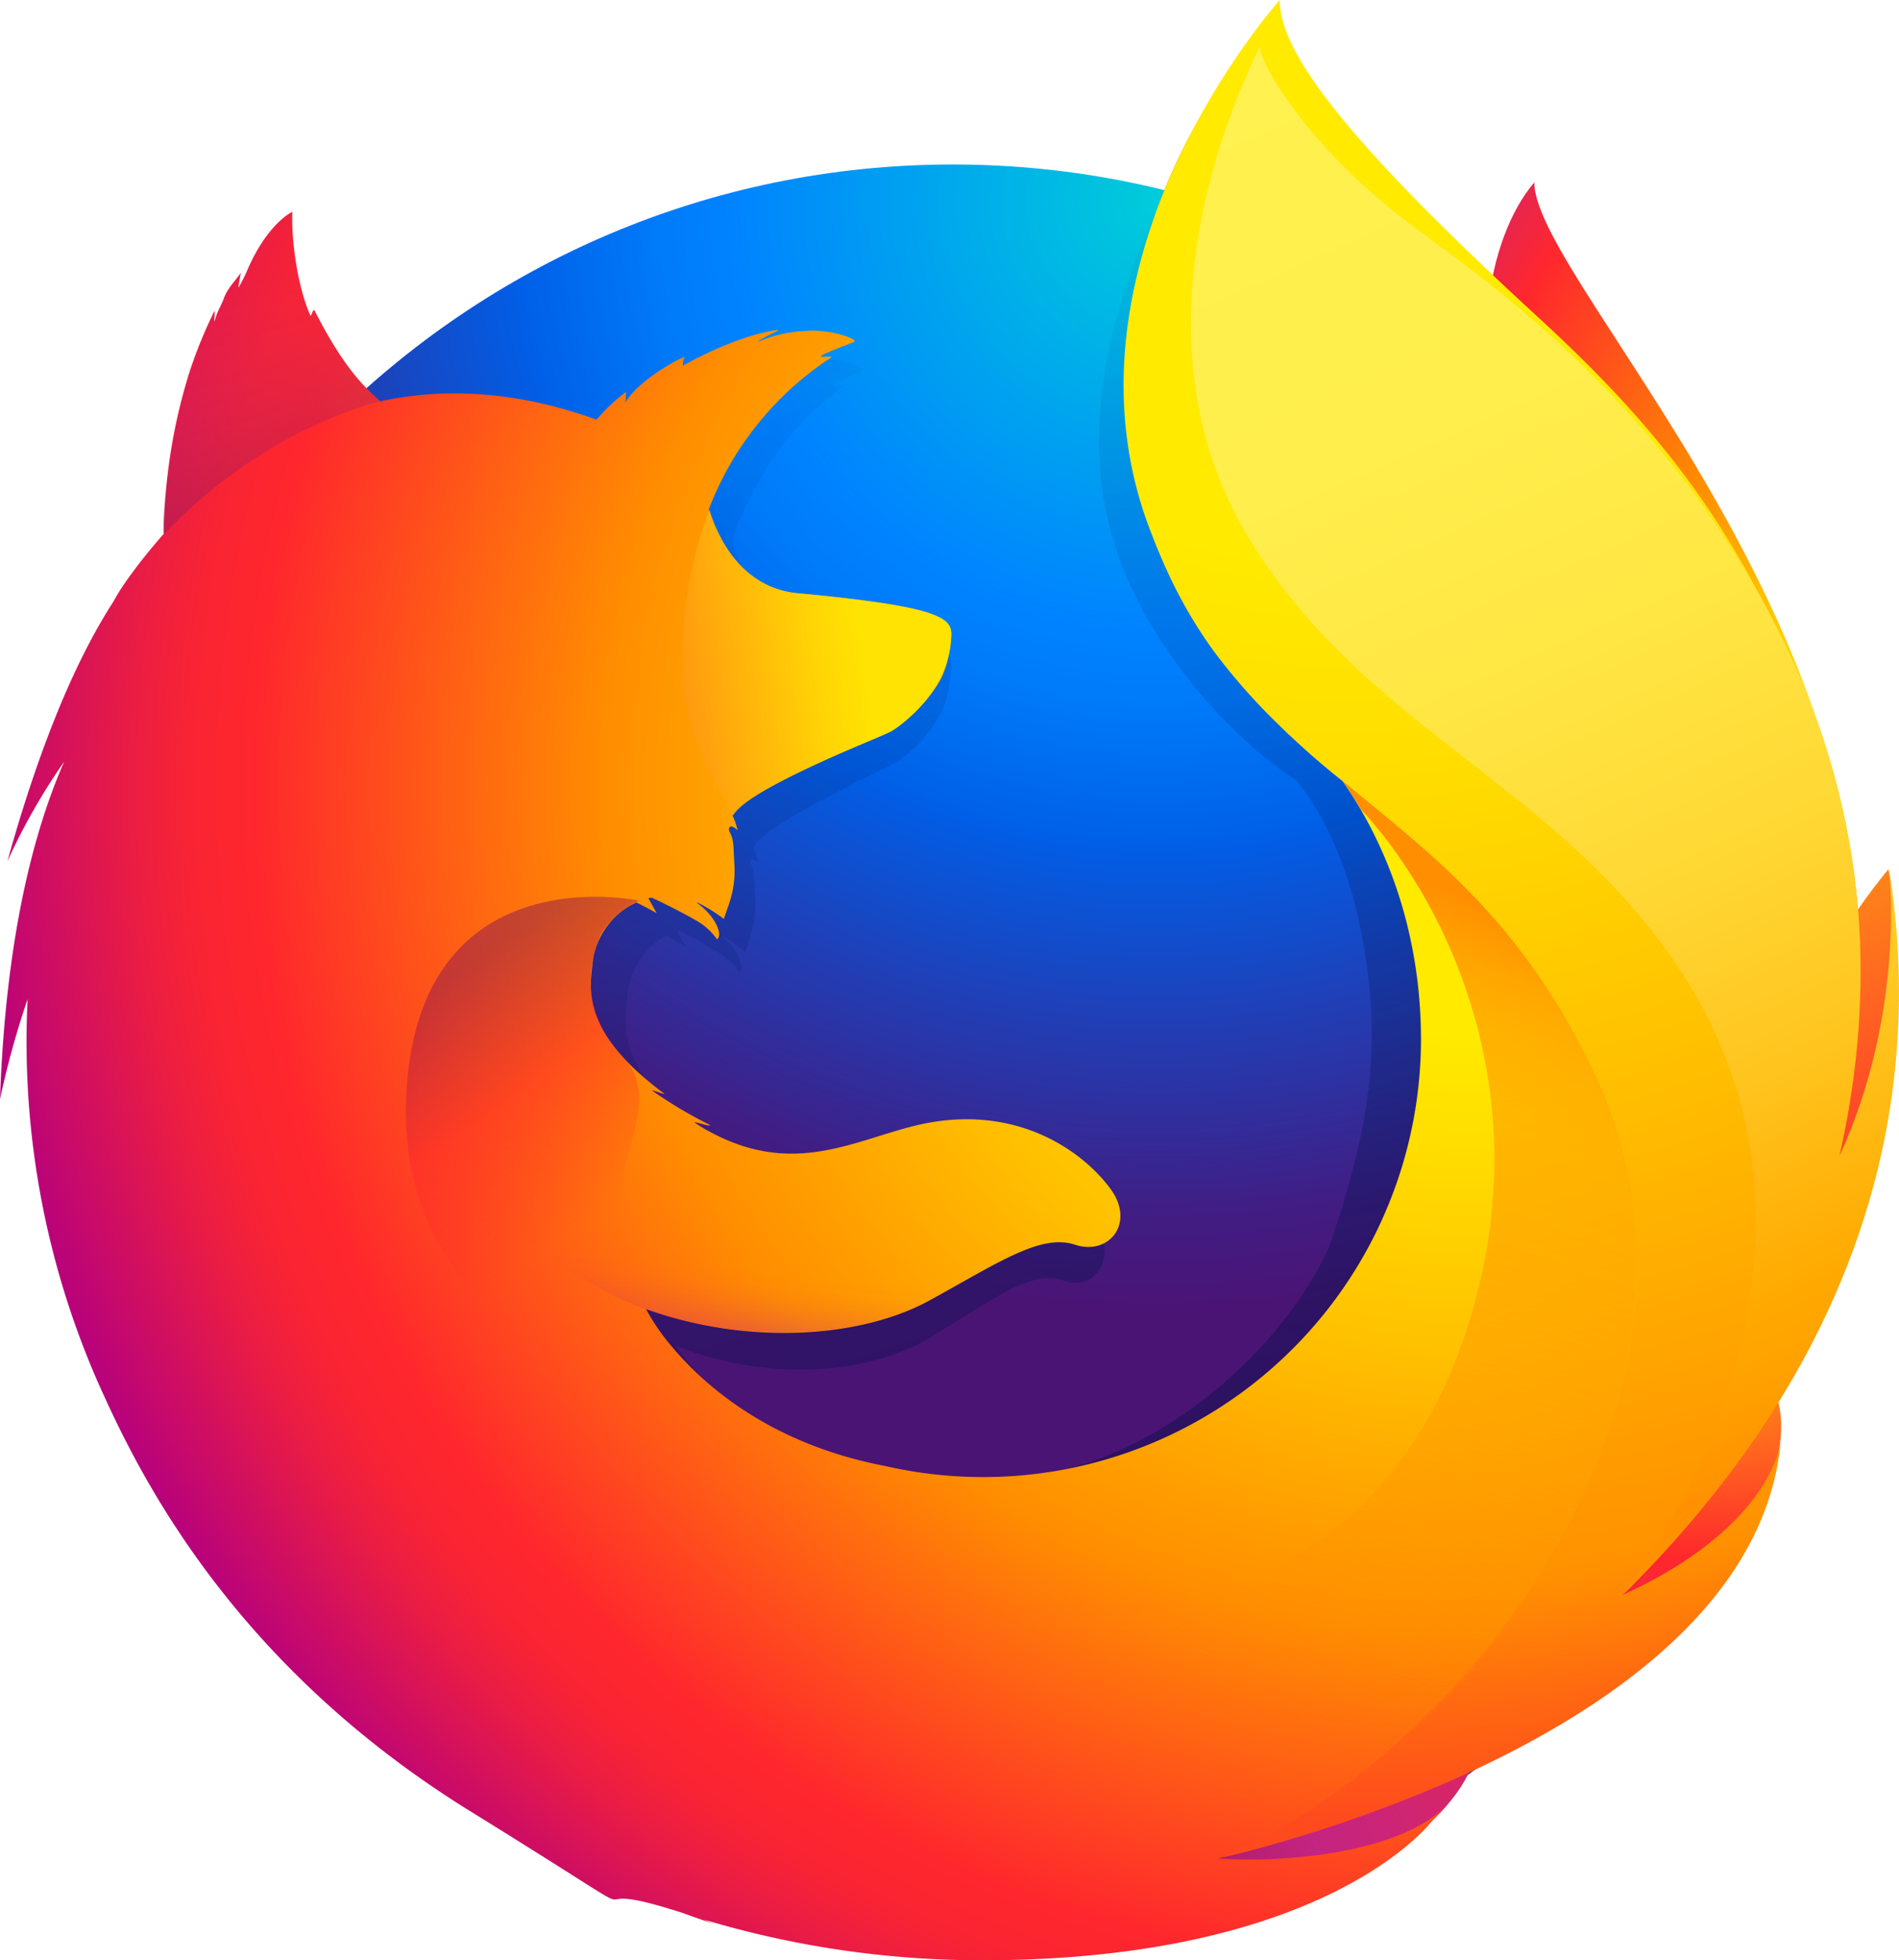 <svg data-name="Layer 1" xmlns="http://www.w3.org/2000/svg" viewBox="0 0 430.43 444.27"><defs><radialGradient id="a" cx="-14619.39" cy="-6252.85" fx="-14632.376" r="203.56" gradientTransform="matrix(.76 .03 -.05 1.12 11239.15 7614.29)" gradientUnits="userSpaceOnUse"><stop offset=".1" stop-color="#ffea00"/><stop offset=".17" stop-color="#ffde00"/><stop offset=".28" stop-color="#ffbf00"/><stop offset=".43" stop-color="#ff8e00"/><stop offset=".77" stop-color="#ff272d"/><stop offset=".87" stop-color="#e0255a"/><stop offset=".95" stop-color="#cc2477"/><stop offset="1" stop-color="#c42482"/></radialGradient><radialGradient id="b" cx="-8144.97" cy="-5882.9" r="357.23" gradientTransform="matrix(1.23 0 0 1.23 10280.53 7281.94)" gradientUnits="userSpaceOnUse"><stop offset="0" stop-color="#00ccda"/><stop offset=".22" stop-color="#0083ff"/><stop offset=".26" stop-color="#007af9"/><stop offset=".33" stop-color="#0060e8"/><stop offset=".33" stop-color="#005fe7"/><stop offset=".44" stop-color="#2639ad"/><stop offset=".52" stop-color="#401e84"/><stop offset=".57" stop-color="#4a1475"/></radialGradient><linearGradient id="c" x1="244.11" y1="2705.21" x2="157.69" y2="2422.47" gradientTransform="translate(0 -2376)" gradientUnits="userSpaceOnUse"><stop offset="0" stop-color="#000f43" stop-opacity=".4"/><stop offset=".48" stop-color="#001962" stop-opacity=".17"/><stop offset="1" stop-color="#002079" stop-opacity="0"/></linearGradient><radialGradient id="d" cx="-8944.63" cy="-4755.55" r="120.49" gradientTransform="rotate(5.62 -67738.723 113236.578) scale(1.23)" gradientUnits="userSpaceOnUse"><stop offset="0" stop-color="#ffea00"/><stop offset=".5" stop-color="#ff272d"/><stop offset="1" stop-color="#c42482"/></radialGradient><radialGradient id="e" cx="-8955.53" cy="-4871.09" r="201.22" gradientTransform="rotate(5.62 -67738.723 113236.578) scale(1.23)" gradientUnits="userSpaceOnUse"><stop offset="0" stop-color="#ffe900"/><stop offset=".16" stop-color="#ffaf0e"/><stop offset=".32" stop-color="#ff7a1b"/><stop offset=".47" stop-color="#ff4e26"/><stop offset=".62" stop-color="#ff2c2e"/><stop offset=".76" stop-color="#ff1434"/><stop offset=".89" stop-color="#ff0538"/><stop offset="1" stop-color="#ff0039"/></radialGradient><radialGradient id="f" cx="-8927.07" cy="-4684.56" r="184.64" gradientTransform="rotate(5.62 -67738.723 113236.578) scale(1.23)" gradientUnits="userSpaceOnUse"><stop offset="0" stop-color="#ff272d"/><stop offset=".5" stop-color="#c42482"/><stop offset=".99" stop-color="#620700"/></radialGradient><radialGradient id="g" cx="322.9" cy="2553.9" fx="335.529" r="353.14" gradientTransform="translate(0 -2376)" gradientUnits="userSpaceOnUse"><stop offset=".16" stop-color="#ffea00"/><stop offset=".23" stop-color="#ffde00"/><stop offset=".37" stop-color="#ffbf00"/><stop offset=".54" stop-color="#ff8e00"/><stop offset=".76" stop-color="#ff272d"/><stop offset=".8" stop-color="#f92433"/><stop offset=".84" stop-color="#e91c45"/><stop offset=".89" stop-color="#cf0e62"/><stop offset=".94" stop-color="#b5007f"/></radialGradient><radialGradient id="h" cx="302.65" cy="2390.13" r="402.47" gradientTransform="translate(0 -2376)" gradientUnits="userSpaceOnUse"><stop offset=".28" stop-color="#ffea00"/><stop offset=".4" stop-color="#fd0"/><stop offset=".63" stop-color="#ffba00"/><stop offset=".86" stop-color="#ff9100"/><stop offset=".93" stop-color="#ff6711"/><stop offset=".99" stop-color="#ff4a1d"/></radialGradient><linearGradient id="i" x1="-9255.33" y1="-4836.22" x2="-9116.71" y2="-4871.55" gradientTransform="rotate(5.62 -67738.723 113236.578) scale(1.23)" gradientUnits="userSpaceOnUse"><stop offset="0" stop-color="#c42482" stop-opacity=".5"/><stop offset=".47" stop-color="#ff272d" stop-opacity=".5"/><stop offset=".49" stop-color="#ff2c2c" stop-opacity=".51"/><stop offset=".68" stop-color="#ff7a1a" stop-opacity=".72"/><stop offset=".83" stop-color="#ffb20d" stop-opacity=".87"/><stop offset=".94" stop-color="#ffd605" stop-opacity=".96"/><stop offset="1" stop-color="#ffe302"/></linearGradient><linearGradient id="j" x1="254.4" y1="1002.18" x2="229.77" y2="939.04" gradientTransform="rotate(5.77 8836.052 -1293.654)" gradientUnits="userSpaceOnUse"><stop offset="0" stop-color="#891551" stop-opacity=".6"/><stop offset="1" stop-color="#c42482" stop-opacity="0"/></linearGradient><linearGradient id="k" x1="-25.92" y1="2695.31" x2="16.56" y2="2743.57" gradientTransform="rotate(5.77 24557.304 2679.854)" gradientUnits="userSpaceOnUse"><stop offset=".01" stop-color="#891551" stop-opacity=".5"/><stop offset=".48" stop-color="#ff272d" stop-opacity=".5"/><stop offset="1" stop-color="#ff272d" stop-opacity="0"/></linearGradient><linearGradient id="l" x1="55.88" y1="2777.89" x2="55.91" y2="2744.13" gradientTransform="rotate(5.77 24557.304 2679.854)" gradientUnits="userSpaceOnUse"><stop offset="0" stop-color="#c42482"/><stop offset=".08" stop-color="#c42482" stop-opacity=".81"/><stop offset=".21" stop-color="#c42482" stop-opacity=".57"/><stop offset=".33" stop-color="#c42482" stop-opacity=".36"/><stop offset=".45" stop-color="#c42482" stop-opacity=".2"/><stop offset=".56" stop-color="#c42482" stop-opacity=".09"/><stop offset=".67" stop-color="#c42482" stop-opacity=".02"/><stop offset=".77" stop-color="#c42482" stop-opacity="0"/></linearGradient><linearGradient id="m" x1="280.16" y1="2392.31" x2="418.16" y2="2700.89" gradientTransform="translate(0 -2376)" gradientUnits="userSpaceOnUse"><stop offset="0" stop-color="#fff14f"/><stop offset=".27" stop-color="#ffee4c"/><stop offset=".45" stop-color="#ffe643"/><stop offset=".61" stop-color="#ffd834"/><stop offset=".76" stop-color="#ffc41e"/><stop offset=".89" stop-color="#ffab02"/><stop offset=".9" stop-color="#ffa900"/><stop offset=".95" stop-color="#ffa000"/><stop offset="1" stop-color="#ff9100"/></linearGradient><linearGradient id="n" x1="307.42" y1="2569.78" x2="242.05" y2="2745.29" gradientTransform="translate(0 -2376)" gradientUnits="userSpaceOnUse"><stop offset="0" stop-color="#ff8e00"/><stop offset=".04" stop-color="#ff8e00" stop-opacity=".86"/><stop offset=".08" stop-color="#ff8e00" stop-opacity=".73"/><stop offset=".13" stop-color="#ff8e00" stop-opacity=".63"/><stop offset=".18" stop-color="#ff8e00" stop-opacity=".56"/><stop offset=".23" stop-color="#ff8e00" stop-opacity=".51"/><stop offset=".28" stop-color="#ff8e00" stop-opacity=".5"/><stop offset=".39" stop-color="#ff8e00" stop-opacity=".48"/><stop offset=".52" stop-color="#ff8e00" stop-opacity=".42"/><stop offset=".68" stop-color="#ff8e00" stop-opacity=".31"/><stop offset=".84" stop-color="#ff8e00" stop-opacity=".17"/><stop offset="1" stop-color="#ff8e00" stop-opacity="0"/></linearGradient></defs><path d="M347.77 41.34C337 53.93 331.93 82.26 342.89 111s27.76 22.48 38.24 51.77c13.83 38.65 7.39 90.56 7.39 90.56s16.62 48.13 28.2-3C442.36 154.29 347.77 65 347.77 41.34z" fill="url(#a)"/><path d="M215.84 440c110.72 0 200.41-90.18 200.41-201.37S326.56 37.28 215.95 37.28s-200.3 90.18-200.3 201.38C15.46 350 105.23 440 215.84 440z" fill="url(#b)"/><path d="M366 362.83a111.13 111.13 0 0 1-13.54 8.17 316.7 316.7 0 0 0 17.29-28.43 111.06 111.06 0 0 0 11.37-14.29c1.55-2.44 3.3-5.45 5.15-9 11.25-20.27 23.66-53.08 24-86.78V230a116.33 116.33 0 0 0-2.58-25.17c.09.65.17 1.29.25 1.94-.1-.5-.18-1-.29-1.5.17.92.3 1.8.44 2.7 2.3 19.51.66 38.54-7.53 52.58l-.39.6c4.25-21.33 5.67-44.87.94-68.45 0 0-1.89-11.46-16-46.25-8.1-20-22.5-36.44-35.22-48.4C338.74 84.26 328.62 75 323 69.13c-11.66-12.26-16.58-21.46-18.58-27.46-1.74-.87-24-22.49-25.76-23.31C269 33.42 238.46 80.52 253 124.52c6.58 19.94 23.24 40.64 40.66 52.25.77.87 10.37 11.31 14.94 34.84 4.72 24.31 2.24 43.28-7.47 71.33-11.42 24.61-40.66 48.94-68 51.42-58.54 5.32-80-29.39-80-29.39 20.92 8.36 44 6.61 58.12-2.06S234 287.64 241 290.2s12.32-4.86 7.42-12.54A35.44 35.44 0 0 0 212.54 262c-14.19 2.31-27.19 13.55-45.79 2.66a38.09 38.09 0 0 1-3.49-2.29c-1.23-.81 4 1.23 2.77.31a91.14 91.14 0 0 1-11.71-7.68c-.28-.25 2.81 1 2.53.73-17.39-14.32-15.22-24-14.67-30.06.44-4.85 3.6-11.07 8.92-13.59 2.57 1.4 4.17 2.47 4.17 2.47s-1.1-2.24-1.69-3.42c.21-.09.41-.07.61-.15a104 104 0 0 1 9.21 5.27 13.59 13.59 0 0 1 4.21 4.26s.84-.46.22-2.43a12.63 12.63 0 0 0-4.37-6h.2a36.61 36.61 0 0 1 5.34 3.72c.89-3.24 2.5-6.63 2.14-12.68-.22-4.26-.12-5.36-.87-7-.67-1.41.38-2 1.54-.5a15 15 0 0 0-1-3.34v-.11c1.46-5.07 30.81-18.27 32.95-19.81a30.39 30.39 0 0 0 8.68-9.36c1.63-2.6 2.86-6.25 3.16-11.79.16-4-1.7-6.65-31.38-9.76-8.12-.8-12.88-6.68-15.59-12.11-.49-1.17-1-2.23-1.5-3.29a26.57 26.57 0 0 1-1.16-3.81c4.85-13.94 13-25.72 25-34.63.65-.6-2.61.15-2-.44s5.74-2.7 6.68-3.15c1.15-.54-4.91-3.11-10.26-2.49A25.41 25.41 0 0 0 175.9 84c1.21-1.2 5-2.78 4.14-2.77-5.87.9-13.17 4.32-19.42 8.18a4.72 4.72 0 0 1 .38-2c-2.91 1.23-10 6.23-12.13 10.45a19.84 19.84 0 0 0 .12-2.44 38.51 38.51 0 0 0-6 6.24l-.11.1C126 95 111.17 94.56 98.61 97.6c-2.75-2.76-4.09-.74-10.34-14.48-.42-.83.33.82 0 0-1-2.66.63 3.55 0 0-10.51 8.29-24.34 17.69-31 24.33-.08.26 7.75-2.21 0 0-2.71.77-2.53 2.38-2.94 16.93-.1 1.1 0 2.34-.1 3.33-5.3 6.76-8.92 12.48-10.28 15.45-6.76 11.84-14.32 30.31-21.64 59.45a150.6 150.6 0 0 1 11.64-22.76c-6.09 15.47-12 39.77-13.15 77.18a216.88 216.88 0 0 1 5.66-22.87 213.55 213.55 0 0 0 15.68 90.78 221.89 221.89 0 0 0 23 43.07c77.56 81.76 206.72 85.16 288.48 7.6q6.45-6.12 12.35-12.78z" fill="url(#c)"/><path d="M321 391.3c73.53-8.51 106.08-84.29 64.28-85.78-37.71-1.21-99.06 89.8-64.28 85.78z" fill="url(#d)"/><path d="M390.63 290c50.59-29.44 37.4-93 37.4-93s-19.57 22.68-32.79 58.84c-13.11 35.8-35.03 51.99-4.61 34.16z" fill="url(#e)"/><path d="M230 428.94c70.53 22.51 131.16-33.06 93.79-51.61-33.96-16.74-127.25 40.96-93.79 51.61z" fill="url(#f)"/><path d="M395.88 317c1.72-2.42 4-10.17 6.09-13.64 12.45-20.1 12.54-36.13 12.54-36.5 7.52-37.57 6.84-52.91 2.21-81.29-3.73-22.85-20-55.57-34.12-71.33-14.54-16.24-4.3-10.95-18.37-22.81-12.33-13.62-24.3-27.17-30.77-32.61-47.08-39.36-46-47.72-45.11-49.15l-.66.74c-.56-2.22-1-4.09-1-4.09S261 32.06 255.54 75c-3.54 28 7 57.19 22.12 75.85A172.34 172.34 0 0 0 304.3 177c11.47 16.47 17.78 36.79 17.78 58.65a99.26 99.26 0 0 1-121.35 96.62c-25.84-4.92-40.76-18-48.21-26.81a48.67 48.67 0 0 1-6.08-8.77c23.15 8.29 48.75 6.56 64.32-2s25.18-15.15 32.88-12.6 13.64-4.82 8.22-12.43-19.14-18.5-39.68-15.48c-15.71 2.29-30.09 13.44-50.67 2.64a33 33 0 0 1-3.86-2.27c-1.36-.8 4.41 1.22 3.06.31a102.82 102.82 0 0 1-12.93-7.71c-.31-.25 3.11 1 2.8.72-19.24-14.26-16.83-23.87-16.23-29.87a17.27 17.27 0 0 1 9.87-13.48c2.84 1.39 4.62 2.45 4.62 2.45s-1.21-2.22-1.87-3.39c.23-.09.45-.07.68-.15 2.33 1 7.48 3.63 10.2 5.22a14.2 14.2 0 0 1 4.66 4.23s.93-.46.24-2.41c-.25-.8-1.32-3.34-4.82-5.9h.22a40.76 40.76 0 0 1 5.93 3.69c1-3.22 2.76-6.57 2.37-12.58-.24-4.22-.13-5.32-1-7-.74-1.4.42-1.95 1.71-.49a13.35 13.35 0 0 0-1.1-3.32v-.11c1.61-5 34.1-18.12 36.47-19.65a31.67 31.67 0 0 0 9.56-9.31c1.81-2.58 3.17-6.2 3.5-11.69.11-2.47-.65-4.43-9.25-6.31-5.16-1.12-13.15-2.22-25.48-3.37-9-.79-14.26-6.63-17.25-12a75.82 75.82 0 0 0-1.66-3.26 23.91 23.91 0 0 1-1.28-3.77 71.59 71.59 0 0 1 27.67-34.34c.72-.59-2.89.15-2.17-.44s6.35-2.68 7.39-3.12c1.27-.54-5.44-3.09-11.36-2.47a30.87 30.87 0 0 0-10.53 2.48c1.34-1.19 5.58-2.75 4.59-2.74-6.5.89-14.58 4.28-21.49 8.11a4.39 4.39 0 0 1 .42-2C152 82.1 144.07 87 141.77 91.24a17.76 17.76 0 0 0 .13-2.42 40.23 40.23 0 0 0-6.59 6.18l-.12.1c-18.67-6.74-35.09-7.17-49-4.15-3-2.74-7.93-6.87-14.85-20.5-.47-.82-.72 1.7-1.08.89C67.57 65.21 66 55 66.26 48c0 0-5.56 2.53-10.16 13.12a36.42 36.42 0 0 1-2 4c-.25.31.57-3.48.44-3.27-.8 1.36-2.87 3.25-3.78 5.7-.63 1.82-1.5 2.83-2.06 5.1l-.13.21c0-.67.17-2.75 0-2.32A106.33 106.33 0 0 0 43.05 84a125.9 125.9 0 0 0-5.82 33.67c-.11 1.09 0 2.32-.11 3.3-5.87 6.7-9.87 12.38-11.38 15.32-7.59 11.72-16 30-24.06 58.9a143.37 143.37 0 0 1 12.88-22.6C7.82 187.93 1.3 212 0 249.13a197.88 197.88 0 0 1 6.26-22.69 192.15 192.15 0 0 0 17.36 90c9.29 20.36 30.67 61.69 82.9 94s17.77 13.23 48.32 23.14c2.26.82 4.54 1.63 6.88 2.41q-1.09-.45-2.13-.93a219.11 219.11 0 0 0 62.67 9.21c79.09.07 102.42-31.69 102.42-31.69l-.23.17c1.11-1 2.19-2.15 3.23-3.28-12.48 11.78-41 12.57-51.6 11.72 18.16-5.33 30.11-9.85 53.35-18.75q4.08-1.51 8.34-3.45l.93-.42c.56-.26 1.12-.51 1.69-.79a157.8 157.8 0 0 0 31.72-19.86c23.34-18.64 28.42-36.82 31.08-48.8-.37 1.15-1.52 3.83-2.33 5.56-6 12.86-19.34 20.75-33.82 27.52a310.84 310.84 0 0 0 19.11-28.2c4.73-4.69 6.21-12 9.73-17z" fill="url(#g)"/><path d="M367.46 361.63a149.59 149.59 0 0 0 24.54-36.1c16.66-35 42.42-93.27 22.13-154.09-16-48.08-38-74.36-66-100C302.75 29.69 290.07 11.07 290.07 0c0 0-52.41 58.43-29.68 119.36s69.29 58.7 100.08 122.3c36.24 74.83-29.32 156.49-83.54 179.35 3.32-.74 120.53-27.26 126.69-94.31-.16 1.23-2.78 19.77-36.16 34.93z" fill="url(#h)"/><path d="M215.63 144.19c.18-4-1.88-6.62-34.62-9.69-13.47-1.24-18.63-13.7-20.2-18.94-4.79 12.45-6.77 25.5-5.7 41.3.73 10.35 7.68 21.45 11 28a14.17 14.17 0 0 1 1.08-1.31c6.26-6.52 32.48-16.44 34.94-17.85 2.71-1.7 13-9.29 13.5-21.51z" fill="url(#i)"/><path d="M71.46 70.64c-.47-.82-.72 1.7-1.08.89-2.67-6.24-4.31-16.35-3.92-23.53 0 0-5.56 2.53-10.16 13.12a36.42 36.42 0 0 1-2 4c-.25.31.57-3.48.44-3.27-.8 1.36-2.87 3.25-3.77 5.59a32.67 32.67 0 0 0-2.08 5.31c-.18.65.18-2.85 0-2.43C38.18 91 36.14 122.32 37.27 121c22.85-24.29 49-30.06 49-30.06-2.81-2.08-8.81-7.94-14.81-20.3z" fill="url(#j)"/><path d="M157.95 325.11c-31.48-13.44-67.27-32.4-65.92-75.46 1.84-56.71 52.89-45.51 52.89-45.51-1.93.47-7.08 4.14-8.9 8-1.93 4.89-5.45 15.93 5.22 27.49 16.75 18.15-34.4 43 44.54 90.1 2 1.08-18.51-.65-27.83-4.68z" fill="url(#k)"/><path d="M146.77 296.85c22.32 7.77 48.33 6.41 63.9-2.19 10.42-5.8 23.79-15.09 32-12.8-7.12-2.82-12.52-4.13-19-4.45a32.26 32.26 0 0 1-3.63-.14 60.27 60.27 0 0 0-7.11.39c-4 .37-8.47 2.9-12.52 2.5-.22 0 3.93-1.7 3.59-1.63-2.15.45-4.48.54-6.94.85-1.57.17-2.91.37-4.47.43-46.49 3.94-85.79-25.2-85.79-25.2-3.34 11.26 15 33.55 40 42.25z" fill="url(#l)"/><path d="M367.39 361.93c47-46.17 70.82-102.3 60.76-165.25 0 0 4 32.28-11.22 65.3 7.32-32.23 8.17-72.29-11.28-113.77-26-55.37-68.65-84.5-85-96.65-24.69-18.41-34.93-37.17-35.11-41-7.38 15.11-29.69 66.91-2.4 111.52 25.57 41.79 65.86 54.2 94.06 92.53 52 70.58-9.86 147.32-9.86 147.32z" fill="url(#m)"/><path d="M360.65 241.79c-16.43-34-37-48.76-56.35-64.81 2.26 3.16 2.81 4.28 4.06 6.32 17.08 18.2 42.26 62.6 24 118.34-34.42 104.91-172.08 55.51-186.51 41.63C151.67 404 253.3 433 319.46 393.67c37.66-35.67 68.13-96.24 41.19-151.88z" fill="url(#n)"/></svg>
